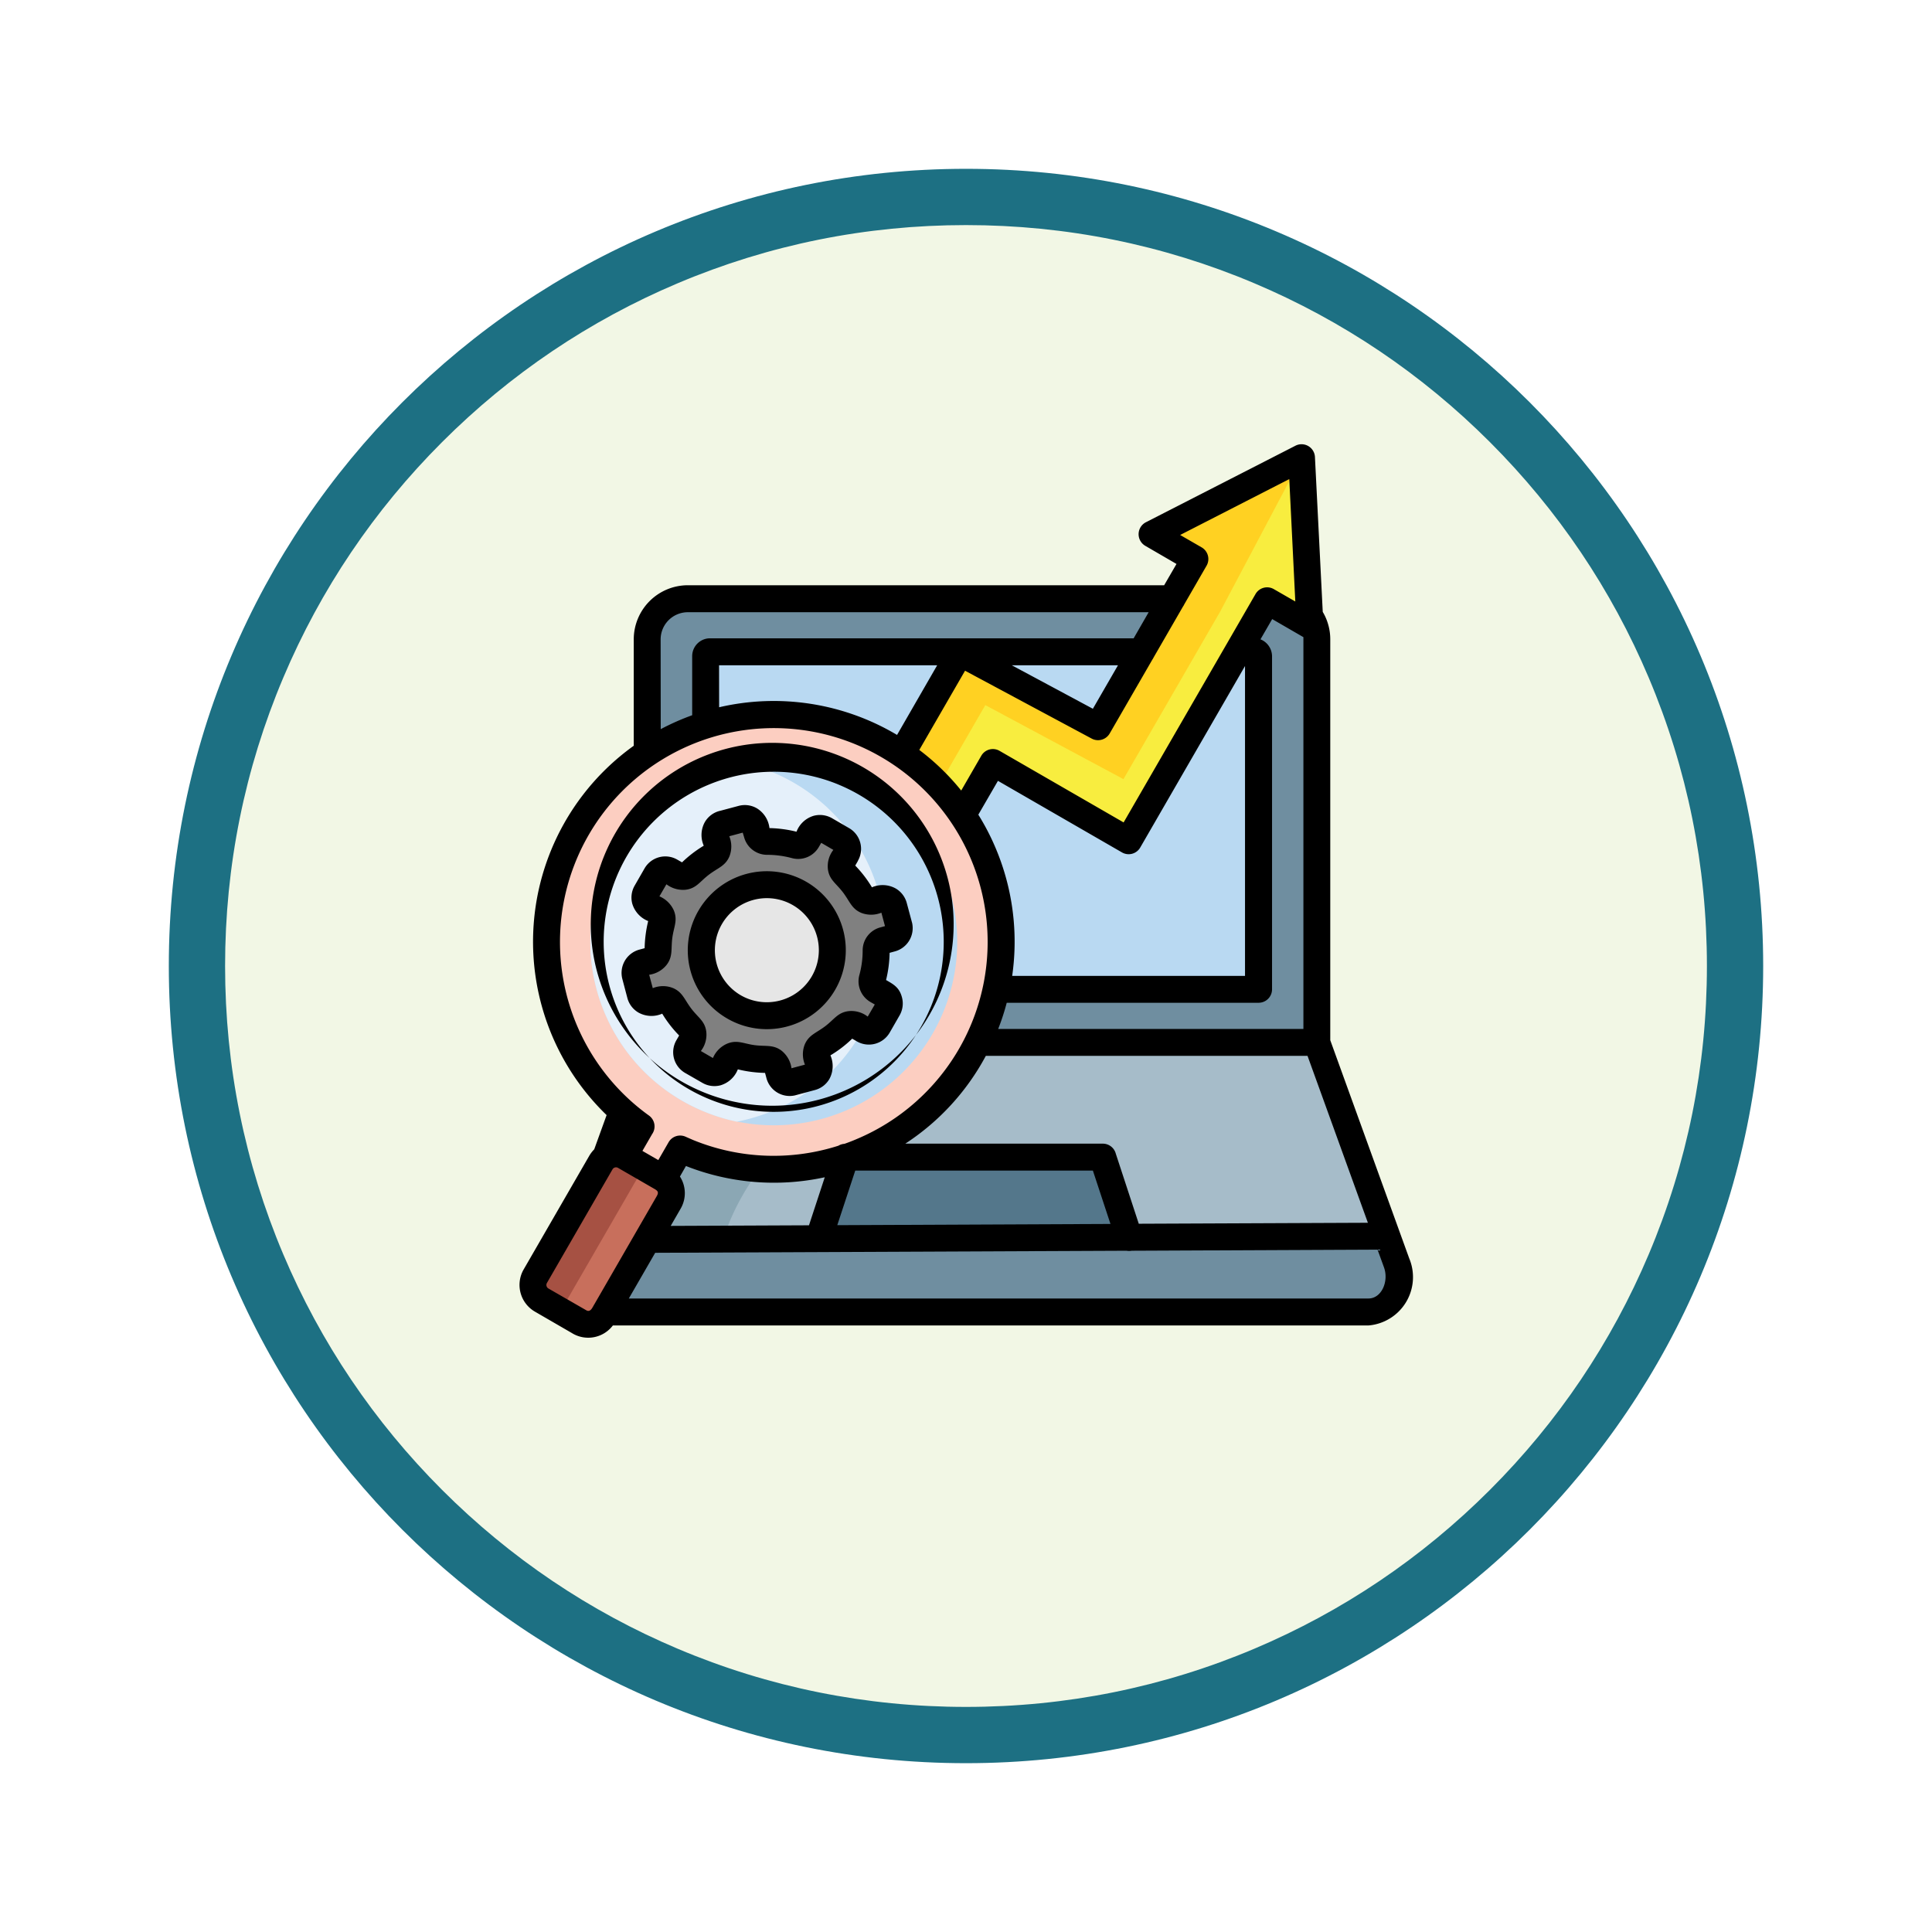 <svg xmlns="http://www.w3.org/2000/svg" xmlns:xlink="http://www.w3.org/1999/xlink" width="103" height="103" viewBox="0 0 103 103">
  <defs>
    <filter id="Trazado_982547" x="0" y="0" width="103" height="103" filterUnits="userSpaceOnUse">
      <feOffset dy="3" input="SourceAlpha"/>
      <feGaussianBlur stdDeviation="3" result="blur"/>
      <feFlood flood-opacity="0.161"/>
      <feComposite operator="in" in2="blur"/>
      <feComposite in="SourceGraphic"/>
    </filter>
  </defs>
  <g id="Grupo_1207497" data-name="Grupo 1207497" transform="translate(-611 -3829)">
    <g id="Grupo_1207314" data-name="Grupo 1207314" transform="translate(0 3085)">
      <g id="Grupo_1202210" data-name="Grupo 1202210" transform="translate(340 -126.414)">
        <g id="Grupo_1174813" data-name="Grupo 1174813" transform="translate(280 876.414)">
          <g id="Grupo_1201680" data-name="Grupo 1201680">
            <g id="Grupo_1201330" data-name="Grupo 1201330">
              <g id="Grupo_1172010" data-name="Grupo 1172010">
                <g id="Grupo_1171046" data-name="Grupo 1171046">
                  <g id="Grupo_1148525" data-name="Grupo 1148525">
                    <g transform="matrix(1, 0, 0, 1, -9, -6)" filter="url(#Trazado_982547)">
                      <g id="Trazado_982547-2" data-name="Trazado 982547" transform="translate(9 6)" fill="#f2f7e5">
                        <path d="M 42.5 83.5 C 36.964 83.5 31.595 82.416 26.541 80.279 C 21.659 78.214 17.274 75.257 13.509 71.491 C 9.743 67.726 6.786 63.341 4.721 58.459 C 2.584 53.405 1.5 48.036 1.5 42.5 C 1.5 36.964 2.584 31.595 4.721 26.541 C 6.786 21.659 9.743 17.274 13.509 13.509 C 17.274 9.743 21.659 6.786 26.541 4.721 C 31.595 2.584 36.964 1.5 42.5 1.5 C 48.036 1.5 53.405 2.584 58.459 4.721 C 63.341 6.786 67.726 9.743 71.491 13.509 C 75.257 17.274 78.214 21.659 80.279 26.541 C 82.416 31.595 83.5 36.964 83.5 42.5 C 83.5 48.036 82.416 53.405 80.279 58.459 C 78.214 63.341 75.257 67.726 71.491 71.491 C 67.726 75.257 63.341 78.214 58.459 80.279 C 53.405 82.416 48.036 83.5 42.5 83.5 Z" stroke="none"/>
                        <path d="M 42.5 3 C 37.166 3 31.994 4.044 27.126 6.103 C 22.422 8.092 18.198 10.941 14.569 14.569 C 10.941 18.198 8.092 22.422 6.103 27.126 C 4.044 31.994 3 37.166 3 42.5 C 3 47.834 4.044 53.006 6.103 57.874 C 8.092 62.578 10.941 66.802 14.569 70.431 C 18.198 74.059 22.422 76.908 27.126 78.897 C 31.994 80.956 37.166 82 42.5 82 C 47.834 82 53.006 80.956 57.874 78.897 C 62.578 76.908 66.802 74.059 70.431 70.431 C 74.059 66.802 76.908 62.578 78.897 57.874 C 80.956 53.006 82 47.834 82 42.5 C 82 37.166 80.956 31.994 78.897 27.126 C 76.908 22.422 74.059 18.198 70.431 14.569 C 66.802 10.941 62.578 8.092 57.874 6.103 C 53.006 4.044 47.834 3 42.5 3 M 42.5 0 C 65.972 0 85 19.028 85 42.5 C 85 65.972 65.972 85 42.5 85 C 19.028 85 0 65.972 0 42.5 C 0 19.028 19.028 0 42.5 0 Z" stroke="none" fill="#1d7083"/>
                      </g>
                    </g>
                  </g>
                </g>
              </g>
            </g>
          </g>
        </g>
      </g>
    </g>
    <g id="search-engine-optimization_18275102" transform="translate(612.264 3830.341)">
      <g id="Grupo_1207496" data-name="Grupo 1207496" transform="translate(27.149 23.06)">
        <path id="Trazado_1051782" data-name="Trazado 1051782" d="M51.674,347.368h41.2a1.544,1.544,0,0,0,1.356-.841,2.081,2.081,0,0,0,.146-1.772L90.125,333h-35.7l-4.253,11.755a2.085,2.085,0,0,0,.146,1.772A1.546,1.546,0,0,0,51.674,347.368Z" transform="translate(-48.331 -301.823)" fill="#8ba7b4" fill-rule="evenodd"/>
        <path id="Trazado_1051783" data-name="Trazado 1051783" d="M127.247,347.368h34.9a1.544,1.544,0,0,0,1.356-.841,2.081,2.081,0,0,0,.146-1.772L159.393,333H139.424c-7.261,2.646-12.194,7.821-12.194,13.772,0,.2.006.4.017.6Z" transform="translate(-117.599 -301.823)" fill="#a6bcc9" fill-rule="evenodd"/>
        <path id="Trazado_1051784" data-name="Trazado 1051784" d="M93.863,433.57l-43.246.189L50.168,435a2.085,2.085,0,0,0,.146,1.772,1.546,1.546,0,0,0,1.359.841h41.2a1.544,1.544,0,0,0,1.356-.841A2.081,2.081,0,0,0,94.378,435Z" transform="translate(-48.331 -392.067)" fill="#6f8ea0" fill-rule="evenodd"/>
        <path id="Trazado_1051785" data-name="Trazado 1051785" d="M183.412,392.55h13.708l1.409,4.285H182Z" transform="translate(-166.746 -355.258)" fill="#54778b" fill-rule="evenodd"/>
        <path id="Trazado_1051786" data-name="Trazado 1051786" d="M94.9,102.6h31.383a2.168,2.168,0,0,1,2.159,2.162v21.493H92.74V104.762A2.168,2.168,0,0,1,94.9,102.6Z" transform="translate(-86.65 -95.078)" fill="#6f8ea0" fill-rule="evenodd"/>
        <path id="Trazado_1051787" data-name="Trazado 1051787" d="M123.07,148.147h29.476V130.4a.236.236,0,0,0-.2-.247H123.273a.235.235,0,0,0-.2.247Z" transform="translate(-113.866 -119.8)" fill="#b9d9f2" fill-rule="evenodd"/>
        <path id="Trazado_1051788" data-name="Trazado 1051788" d="M193.225,45.592l-5.189,8.993-3.856-2.227,7.285-12.619,7.367,3.95,5.163-8.944-2.284-1.321,7.975-4.083.449,8.947-2.284-1.318-7.389,12.8-7.234-4.174Z" transform="translate(-168.702 -29.34)" fill="#ffd122" fill-rule="evenodd"/>
        <path id="Trazado_1051789" data-name="Trazado 1051789" d="M212.662,45.592l-5.189,8.993-1.633-.943,6.415-11.112,7.364,3.947,5.163-8.944,4.339-8.193.449,8.947-2.285-1.318-7.389,12.8Z" transform="translate(-188.138 -29.34)" fill="#f8ed3f" fill-rule="evenodd"/>
        <path id="Trazado_1051790" data-name="Trazado 1051790" d="M57.1,163.553a12.123,12.123,0,0,0-11.662,21.065l-2.9,5.032,2.086,1.205,2.9-5.035c.133.062.268.119.4.175A12.122,12.122,0,0,0,57.1,163.553Z" transform="translate(-39.678 -148.962)" fill="#fccec1" fill-rule="evenodd"/>
        <path id="Trazado_1051791" data-name="Trazado 1051791" d="M38.32,390.99l2.02,1.167a.935.935,0,0,1,.341,1.269l-3.5,6.06a.931.931,0,0,1-1.269.341l-2.02-1.167a.931.931,0,0,1-.341-1.269l3.5-6.06A.931.931,0,0,1,38.32,390.99Z" transform="translate(-33.426 -353.747)" fill="#c86f5c" fill-rule="evenodd"/>
        <path id="Trazado_1051792" data-name="Trazado 1051792" d="M38.32,390.989l1.01.582L34.9,399.243l-1.01-.585a.931.931,0,0,1-.341-1.269l3.5-6.06a.932.932,0,0,1,1.269-.34Z" transform="translate(-33.426 -353.747)" fill="#a65143" fill-rule="evenodd"/>
        <path id="Trazado_1051793" data-name="Trazado 1051793" d="M76.671,186.194a9.779,9.779,0,1,0,5.355,12.753A9.779,9.779,0,0,0,76.671,186.194Z" transform="translate(-60.133 -169.435)" fill="#b9d9f2" fill-rule="evenodd"/>
        <path id="Trazado_1051794" data-name="Trazado 1051794" d="M71.115,187.21a9.78,9.78,0,0,0-1.842,18.656A9.908,9.908,0,0,0,71,206.4a9.781,9.781,0,0,0,1.842-18.658A9.562,9.562,0,0,0,71.115,187.21Z" transform="translate(-60.133 -171.001)" fill="#e5f0fa" fill-rule="evenodd"/>
        <path id="Trazado_1051795" data-name="Trazado 1051795" d="M92.177,216.746l-1.019.273a.557.557,0,0,0-.4.687l.1.4a.556.556,0,0,1-.262.631,5.787,5.787,0,0,0-1.2.92.554.554,0,0,1-.678.09l-.355-.206a.562.562,0,0,0-.766.206l-.53.914a.562.562,0,0,0,.206.766l.355.206a.553.553,0,0,1,.262.631,5.711,5.711,0,0,0-.2,1.5.555.555,0,0,1-.416.541l-.4.108a.56.56,0,0,0-.4.687l.273,1.019a.559.559,0,0,0,.687.4l.4-.1a.556.556,0,0,1,.631.262,5.787,5.787,0,0,0,.92,1.2.554.554,0,0,1,.09.678l-.206.355a.562.562,0,0,0,.206.766l.914.527a.562.562,0,0,0,.766-.2l.206-.355a.553.553,0,0,1,.631-.262,5.841,5.841,0,0,0,1.5.2.555.555,0,0,1,.541.416l.108.4a.559.559,0,0,0,.684.4l1.022-.273a.56.56,0,0,0,.4-.687l-.1-.4a.555.555,0,0,1,.262-.631,5.9,5.9,0,0,0,1.2-.92.551.551,0,0,1,.676-.09l.358.206a.562.562,0,0,0,.766-.206l.527-.914a.562.562,0,0,0-.2-.766l-.355-.206a.553.553,0,0,1-.262-.631,5.842,5.842,0,0,0,.2-1.5.555.555,0,0,1,.416-.541l.4-.108a.562.562,0,0,0,.4-.687l-.273-1.018a.557.557,0,0,0-.687-.4l-.4.1a.553.553,0,0,1-.631-.262,5.9,5.9,0,0,0-.92-1.2.554.554,0,0,1-.09-.678l.206-.355a.562.562,0,0,0-.206-.766l-.914-.527a.559.559,0,0,0-.766.2l-.206.355a.553.553,0,0,1-.631.262,5.71,5.71,0,0,0-1.5-.2.552.552,0,0,1-.541-.416l-.108-.4A.558.558,0,0,0,92.177,216.746Z" transform="translate(-81.03 -197.487)" fill="gray" fill-rule="evenodd"/>
        <path id="Trazado_1051796" data-name="Trazado 1051796" d="M123.438,251.21a3.491,3.491,0,1,0,4.275,2.468A3.489,3.489,0,0,0,123.438,251.21Z" transform="translate(-111.873 -228.322)" fill="#e6e6e6" fill-rule="evenodd"/>
      </g>
      <path id="Trazado_1051797" data-name="Trazado 1051797" d="M38.9,46.637a2.778,2.778,0,0,0-.669,5.084v0A2.775,2.775,0,0,0,41,46.911v0A2.77,2.77,0,0,0,38.9,46.637Zm-2.928.574a4.21,4.21,0,1,1,1.54,5.751l0,0A4.2,4.2,0,0,1,35.971,47.211Zm2.36-4.162-.716.192a1.443,1.443,0,0,1,.011,1.065c-.216.524-.611.614-1.1.987s-.666.728-1.234.8a1.463,1.463,0,0,1-1.028-.291l-.373.643a1.474,1.474,0,0,1,.766.747c.221.536,0,.873-.079,1.469s.041.99-.306,1.44a1.434,1.434,0,0,1-.928.524l.192.716a1.431,1.431,0,0,1,1.066-.011c.521.216.614.608.987,1.1s.728.663.8,1.234a1.424,1.424,0,0,1-.289,1.028l.643.373A1.45,1.45,0,0,1,37.5,54.3c.536-.221.873,0,1.469.079s.99-.044,1.44.3a1.454,1.454,0,0,1,.524.931l.716-.192a1.443,1.443,0,0,1-.014-1.065c.219-.524.611-.614,1.1-.987s.666-.728,1.237-.8a1.422,1.422,0,0,1,1.025.291l.376-.646-.224-.128a1.275,1.275,0,0,1-.6-1.434,4.967,4.967,0,0,0,.178-1.315,1.266,1.266,0,0,1,.946-1.234l.244-.067-.192-.716a1.452,1.452,0,0,1-1.068.011c-.521-.216-.611-.611-.984-1.1s-.728-.666-.8-1.234a1.418,1.418,0,0,1,.291-1.025l-.646-.376-.128.221v0a1.273,1.273,0,0,1-1.437.593,5.053,5.053,0,0,0-1.312-.175,1.273,1.273,0,0,1-1.237-.946Zm-1.2-1.164.981-.262a1.274,1.274,0,0,1,.972.128h0a1.425,1.425,0,0,1,.673,1.056A6.521,6.521,0,0,1,41.2,43a1.408,1.408,0,0,1,.92-.85,1.293,1.293,0,0,1,.969.128l.914.53a1.279,1.279,0,0,1,.468,1.746l0,0,0,.008h0l-.14.244a6.282,6.282,0,0,1,.89,1.158,1.434,1.434,0,0,1,1.255.055h0a1.277,1.277,0,0,1,.6.774l.289,1.077a1.285,1.285,0,0,1-.958,1.52l-.244.067a6.532,6.532,0,0,1-.189,1.45c.387.224.707.387.847.92a1.271,1.271,0,0,1-.128.969l-.527.917a1.283,1.283,0,0,1-1.746.466v0l-.251-.146a6.3,6.3,0,0,1-1.161.89,1.434,1.434,0,0,1-.052,1.255h0a1.266,1.266,0,0,1-.774.593l-1.077.289a1.281,1.281,0,0,1-1.516-.955l-.067-.247a6.593,6.593,0,0,1-1.45-.189,1.427,1.427,0,0,1-.92.85,1.28,1.28,0,0,1-.972-.131h0l-.917-.527a1.277,1.277,0,0,1-.466-1.746l.146-.251A6.323,6.323,0,0,1,34.04,52.7a1.423,1.423,0,0,1-1.255-.052,1.277,1.277,0,0,1-.6-.774l-.27-1.022a1.286,1.286,0,0,1,.906-1.566l.282-.076a6.665,6.665,0,0,1,.189-1.447,1.435,1.435,0,0,1-.847-.923,1.271,1.271,0,0,1,.128-.969h0l.527-.917a1.276,1.276,0,0,1,1.743-.466l.254.146a6.408,6.408,0,0,1,1.158-.888,1.423,1.423,0,0,1,.055-1.255A1.278,1.278,0,0,1,37.129,41.885Zm6.8-2.744c.017.008.035.014.052.024a9.673,9.673,0,1,1-.052-.024Zm-.515,1.336A9.066,9.066,0,1,0,48.377,52.3a9.073,9.073,0,0,0-4.961-11.822ZM32.985,60.017l.847.489.547-.949a.711.711,0,0,1,.914-.294v0l.379.166a11.344,11.344,0,0,0,7.762.311.709.709,0,0,1,.32-.1c.219-.076.433-.16.646-.251A11.4,11.4,0,1,0,33.332,58.13a.715.715,0,0,1,.168.995Zm2,1.366a1.639,1.639,0,0,1,.038,1.712h0l-.53.92,7.372-.032.841-2.561a12.778,12.778,0,0,1-7.4-.6Zm-1.319,4.066-1.406,2.436H71.692c.7,0,1.094-.914.83-1.653l-.346-.952-13.105.059a.735.735,0,0,1-.276,0ZM31.41,69.322a1.648,1.648,0,0,1-2.194.4l-1.962-1.136v0a1.648,1.648,0,0,1-.6-2.25l3.5-6.063a1.811,1.811,0,0,1,.262-.341l.66-1.824a12.852,12.852,0,0,1,1.447-19.691V32.741A2.887,2.887,0,0,1,35.4,29.86H60.8l.658-1.135L59.8,27.762A.717.717,0,0,1,59.83,26.5L67.8,22.421a.715.715,0,0,1,1.039.6l.416,8.26a2.745,2.745,0,0,1,.268.6,2.821,2.821,0,0,1,.133.861V54.116l4.209,11.63a2.585,2.585,0,0,1-2.177,3.577H31.41Zm2.251-7.259-1.98-1.144a.216.216,0,0,0-.289.079l-3.5,6.063a.217.217,0,0,0,.079.289v0l2.023,1.164c.227.131.329-.163.425-.314l3.335-5.78C33.864,62.22,33.8,62.153,33.661,62.063Zm.3-24.531a12.984,12.984,0,0,1,1.677-.742V33.655a.953.953,0,0,1,.923-.966H59.174l.8-1.391H35.4a1.451,1.451,0,0,0-1.444,1.444Zm3.114-1.167a12.84,12.84,0,0,1,9.485,1.475L48.7,34.126H37.071ZM47.746,38.64a12.7,12.7,0,0,1,2.235,2.165l1.071-1.856h0a.712.712,0,0,1,.975-.259l6.612,3.815,7.031-12.174a.713.713,0,0,1,.975-.265l1.147.66L67.471,24.2,61.653,27.18l1.144.66a.717.717,0,0,1,.265.977l-1.19,2.061a.588.588,0,0,1-.067.116l-1.566,2.713a.8.8,0,0,1-.067.116l-2.266,3.923a.718.718,0,0,1-.966.291l-6.755-3.62Zm3.147,3.452a12.6,12.6,0,0,1,.934,1.807,12.806,12.806,0,0,1,.871,6.787H65.111V34.167l-5.585,9.674a.712.712,0,0,1-.975.262l-6.612-3.815Zm1.513,10.032a12.279,12.279,0,0,1-.454,1.391H68.224V32.741c0-.038,0-.076,0-.114l-1.664-.963-.625,1.08a.979.979,0,0,1,.617.911V51.4a.717.717,0,0,1-.719.719H52.406Zm-1.115,2.829A12.785,12.785,0,0,1,47,59.63H57.523a.717.717,0,0,1,.7.538L59.447,63.9l12.215-.052-3.219-8.9H51.291Zm1.385-20.827L57,36.445l1.339-2.319Zm5.262,29.785L57,61.065H44.332l-.958,2.911Z" transform="translate(0 0)"/>
    </g>
  </g>
</svg>
